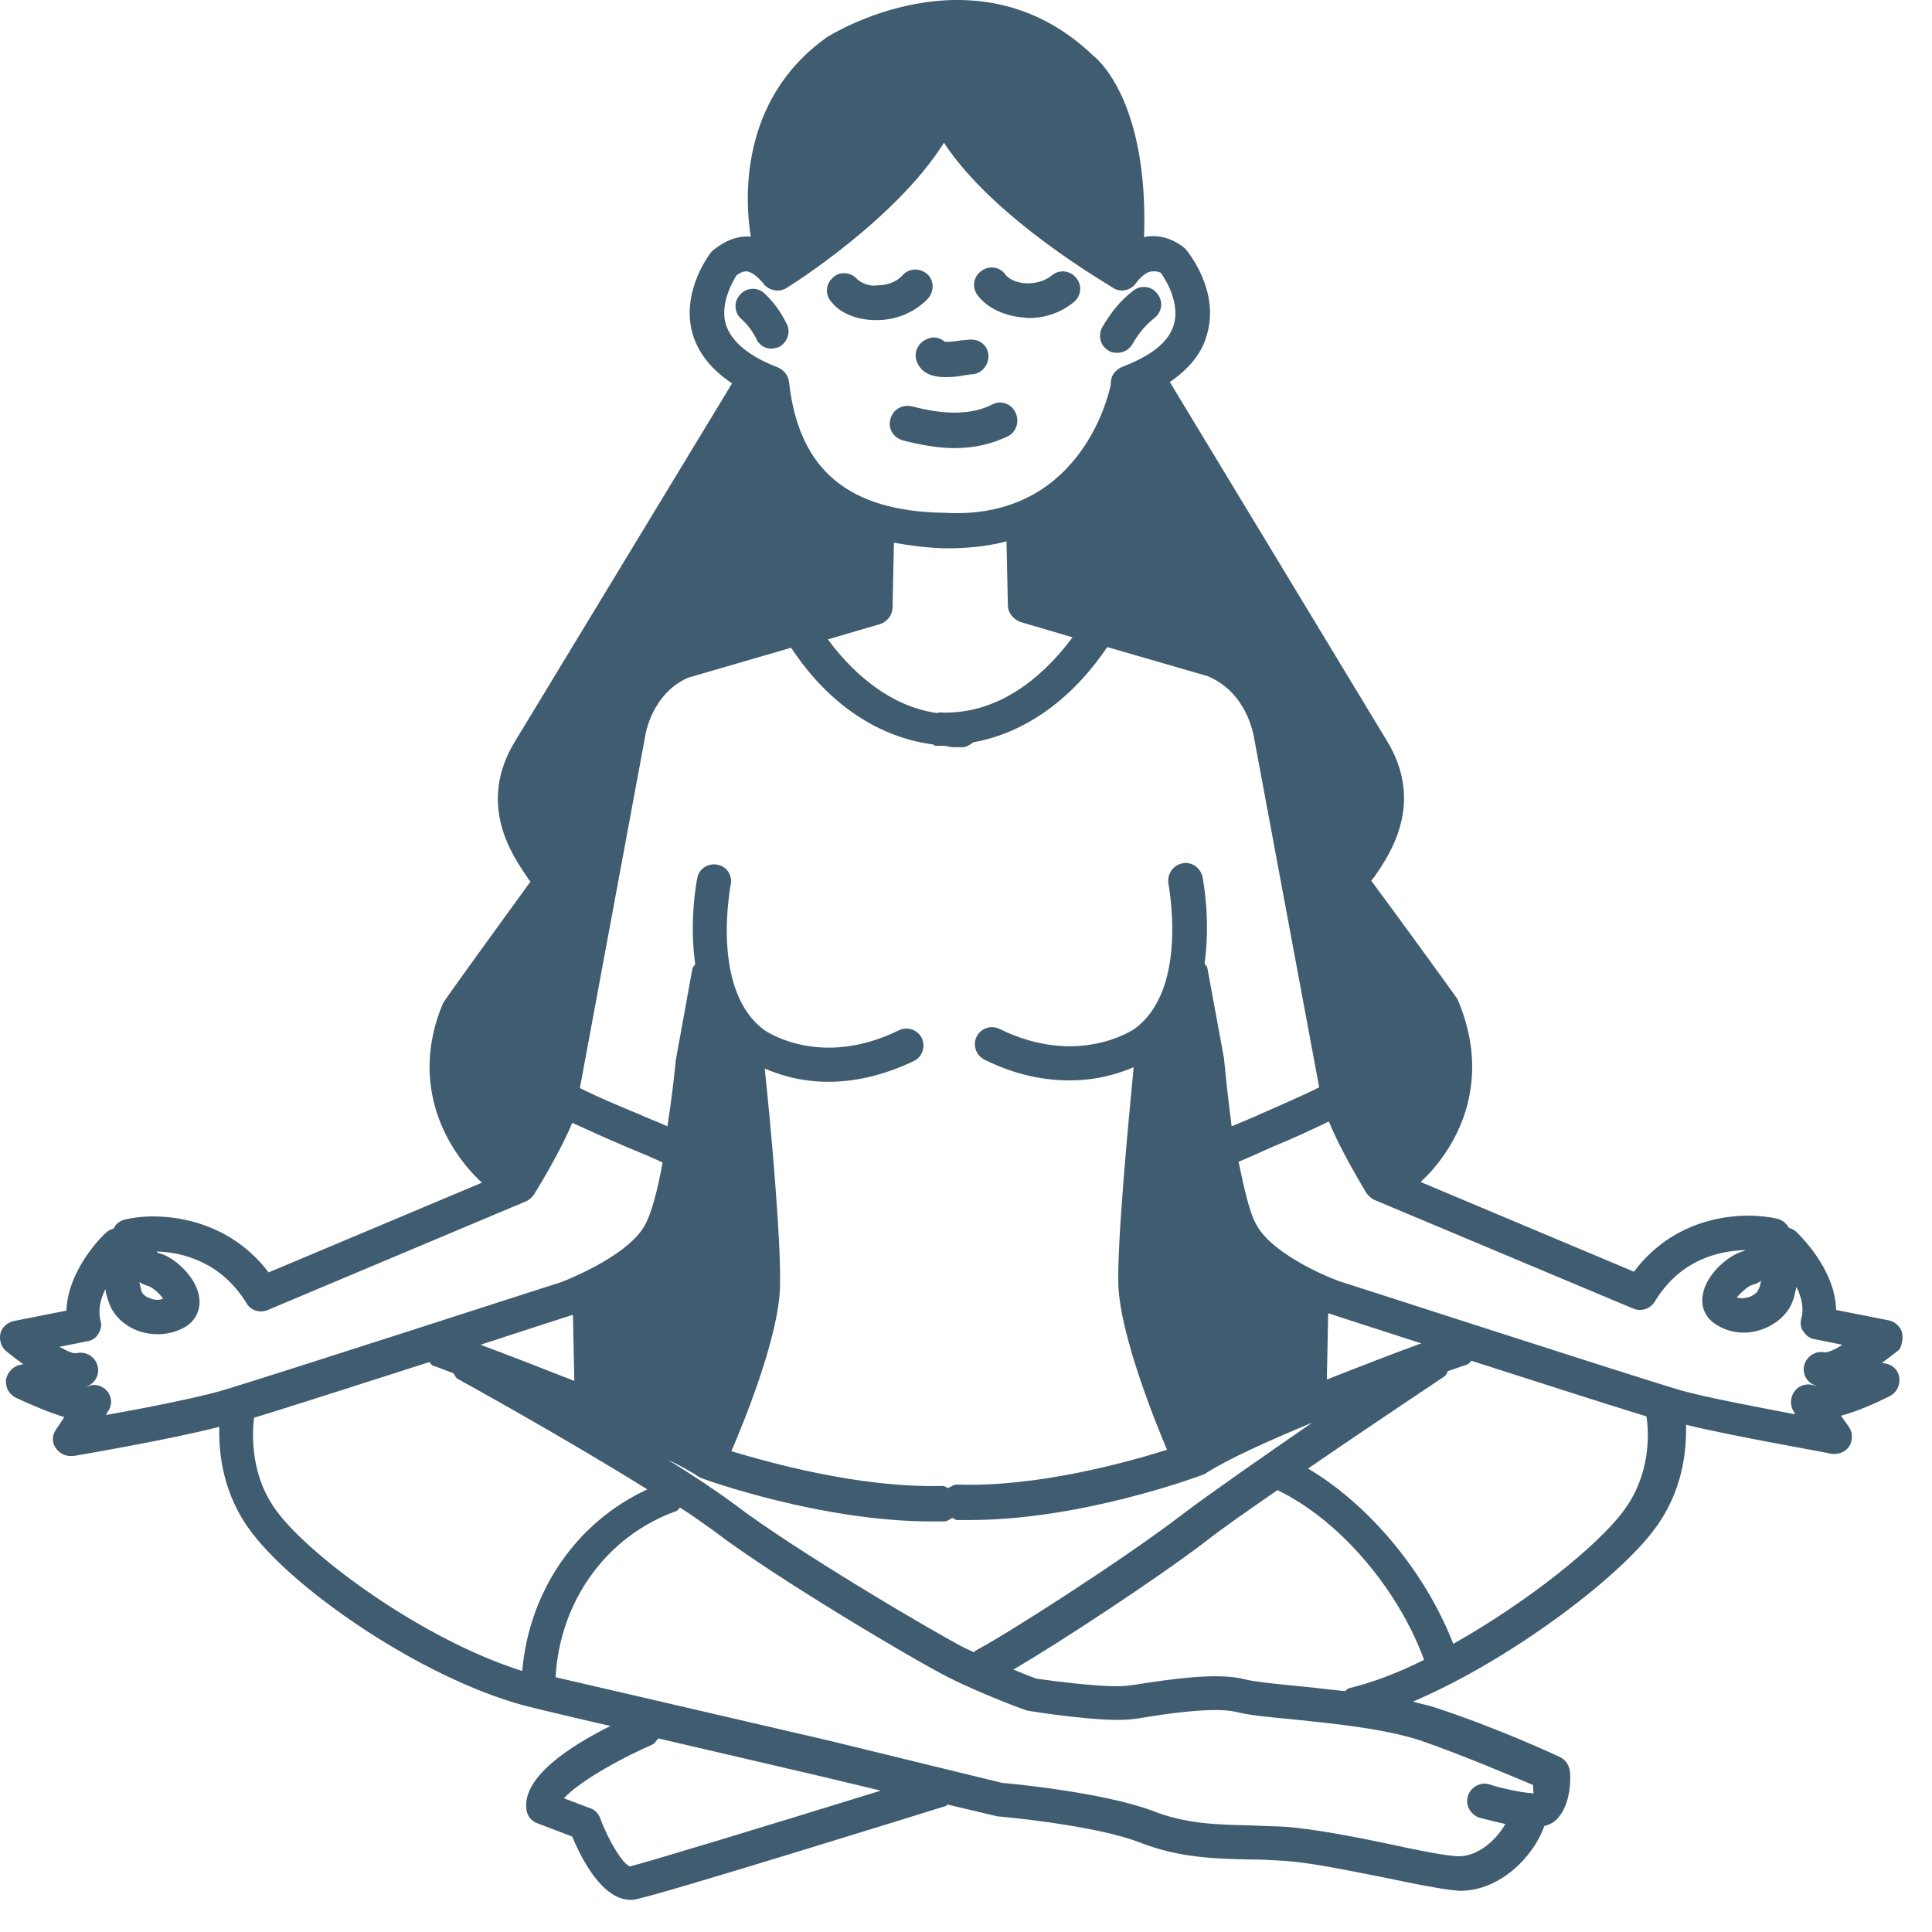 <svg width="47" height="47" viewBox="0 0 47 47" fill="none" xmlns="http://www.w3.org/2000/svg">
<path d="M46.273 32.426C46.239 32.274 46.104 32.155 45.952 32.121L44.667 31.867C44.65 30.869 43.755 30.023 43.704 29.972C43.653 29.921 43.586 29.888 43.518 29.871C43.467 29.769 43.366 29.684 43.247 29.651C42.47 29.465 40.813 29.515 39.749 30.937L34.559 28.754C35.388 27.992 36.351 26.385 35.455 24.303C35.388 24.202 33.866 22.103 33.359 21.427C33.376 21.393 33.393 21.376 33.427 21.342C33.799 20.8 34.678 19.548 33.731 18.008L28.458 9.293C28.931 8.972 29.252 8.582 29.37 8.109C29.658 7.076 28.931 6.163 28.829 6.044C28.458 5.74 28.103 5.723 27.883 5.756C27.866 5.756 27.849 5.773 27.832 5.773C27.951 2.338 26.598 1.357 26.598 1.357C23.725 -1.402 20.125 0.9 20.125 0.9C17.944 2.44 18.13 4.944 18.265 5.756C18.046 5.74 17.724 5.773 17.319 6.112C17.285 6.146 16.558 7.076 16.845 8.109C16.981 8.582 17.302 8.989 17.809 9.327L12.535 18.025C11.589 19.565 12.468 20.817 12.839 21.359C12.856 21.393 12.873 21.41 12.907 21.443C12.417 22.12 10.879 24.235 10.777 24.405C9.932 26.419 10.896 28.009 11.724 28.771L6.535 30.954C5.47 29.549 3.796 29.481 3.036 29.668C2.918 29.701 2.816 29.769 2.765 29.888C2.698 29.904 2.63 29.938 2.579 29.989C2.529 30.023 1.65 30.869 1.616 31.884L0.331 32.138C0.179 32.172 0.044 32.291 0.01 32.443C-0.024 32.595 0.027 32.764 0.145 32.866C0.247 32.95 0.399 33.069 0.568 33.187L0.484 33.204C0.315 33.238 0.179 33.39 0.145 33.56C0.129 33.746 0.213 33.915 0.382 34C0.737 34.169 1.177 34.355 1.565 34.474L1.362 34.778C1.261 34.913 1.261 35.1 1.362 35.235C1.447 35.353 1.582 35.421 1.717 35.421C1.734 35.421 1.768 35.421 1.785 35.421C1.886 35.404 4.168 35.015 5.335 34.71C5.318 35.353 5.419 36.352 6.112 37.266C7.228 38.755 10.473 40.955 12.975 41.547C13.533 41.682 14.175 41.835 14.851 41.987C13.837 42.495 12.704 43.239 12.806 44.018C12.822 44.17 12.924 44.305 13.076 44.356L13.921 44.678C14.158 45.253 14.665 46.218 15.341 46.218C15.392 46.218 15.426 46.218 15.476 46.201C16.051 46.099 22.305 44.153 23.015 43.933C23.032 43.933 23.032 43.899 23.049 43.899L24.266 44.187C24.283 44.187 26.632 44.39 27.748 44.83C28.711 45.202 29.59 45.219 30.435 45.236C30.706 45.236 30.976 45.253 31.247 45.27C31.855 45.304 32.819 45.507 33.681 45.676C34.323 45.811 34.914 45.93 35.32 45.981C35.388 45.981 35.455 45.998 35.523 45.998C36.503 45.998 37.315 45.151 37.568 44.424C37.686 44.39 37.805 44.339 37.889 44.238C38.21 43.899 38.21 43.29 38.194 43.104C38.177 42.952 38.092 42.816 37.957 42.748C37.889 42.715 36.402 42.021 34.881 41.53C34.728 41.479 34.542 41.445 34.373 41.395C36.723 40.396 39.36 38.399 40.239 37.215C40.932 36.301 41.033 35.303 41.016 34.66C42.183 34.947 44.464 35.337 44.566 35.37C44.583 35.37 44.617 35.37 44.633 35.37C44.769 35.37 44.904 35.303 44.988 35.184C45.073 35.049 45.073 34.863 44.988 34.727L44.786 34.44C45.174 34.338 45.597 34.152 45.969 33.966C46.138 33.881 46.222 33.712 46.205 33.526C46.188 33.34 46.053 33.204 45.867 33.17L45.783 33.154C45.969 33.018 46.121 32.9 46.205 32.832C46.256 32.747 46.307 32.578 46.273 32.426ZM42.622 31.258C42.707 31.241 42.774 31.207 42.842 31.157C42.825 31.241 42.808 31.326 42.774 31.377C42.757 31.427 42.69 31.495 42.571 31.546C42.47 31.58 42.368 31.597 42.25 31.563C42.352 31.444 42.521 31.292 42.622 31.258ZM28.762 36.843C27.258 37.993 24.384 39.821 23.725 40.159C23.708 40.176 23.708 40.193 23.691 40.193C23.623 40.159 23.539 40.126 23.471 40.092C22.711 39.702 19.296 37.689 17.86 36.589C17.471 36.301 16.896 35.912 16.237 35.506C16.558 35.658 16.828 35.81 17.031 35.946C17.15 35.996 19.972 37.012 22.66 37.012C22.761 37.012 22.863 37.012 22.964 37.012C23.049 37.012 23.099 36.961 23.167 36.927C23.218 36.944 23.235 36.978 23.285 36.978C23.387 36.978 23.488 36.978 23.59 36.978C26.277 36.978 29.083 35.946 29.303 35.861C29.844 35.506 30.858 35.049 31.923 34.609C30.723 35.438 29.455 36.318 28.762 36.843ZM13.938 31.986L13.972 33.593C13.11 33.255 12.282 32.934 11.69 32.714C12.89 32.324 13.82 32.02 13.938 31.986ZM32.278 33.56L32.311 31.952C32.311 31.952 32.311 31.952 32.328 31.952C32.43 31.986 33.359 32.291 34.576 32.68C33.968 32.9 33.14 33.221 32.278 33.56ZM29.776 25.742L29.37 23.542C29.37 23.508 29.32 23.474 29.303 23.44C29.455 22.374 29.269 21.41 29.252 21.325C29.201 21.105 28.982 20.953 28.762 21.003C28.525 21.054 28.39 21.274 28.424 21.494C28.424 21.528 28.931 24.066 27.596 25.031C27.545 25.065 26.209 25.962 24.316 25.031C24.114 24.929 23.86 25.014 23.759 25.217C23.657 25.42 23.742 25.674 23.945 25.776C24.722 26.165 25.432 26.283 26.024 26.283C26.7 26.283 27.224 26.114 27.579 25.962C27.443 27.366 27.173 30.226 27.207 31.275C27.258 32.511 28.119 34.626 28.39 35.269C27.427 35.573 25.229 36.183 23.285 36.115C23.201 36.115 23.133 36.166 23.066 36.2C23.015 36.183 22.981 36.149 22.93 36.149C22.93 36.149 22.93 36.149 22.913 36.149C20.902 36.2 18.688 35.573 17.792 35.303C18.062 34.676 18.941 32.561 18.975 31.309C19.009 30.26 18.755 27.4 18.603 25.995C18.958 26.148 19.482 26.317 20.158 26.317C20.75 26.317 21.46 26.182 22.237 25.809C22.44 25.708 22.525 25.454 22.423 25.251C22.322 25.048 22.068 24.963 21.866 25.065C19.972 25.995 18.654 25.099 18.603 25.065C17.268 24.1 17.775 21.545 17.775 21.528C17.826 21.291 17.674 21.071 17.454 21.037C17.234 20.986 16.997 21.139 16.964 21.359C16.947 21.426 16.761 22.408 16.913 23.457C16.896 23.491 16.862 23.508 16.845 23.559L16.44 25.792C16.406 26.148 16.338 26.757 16.237 27.4C16.017 27.299 15.78 27.214 15.561 27.112C15.071 26.909 14.58 26.706 14.107 26.469L15.696 17.907C15.696 17.89 15.848 16.874 16.744 16.485L19.246 15.758C20.158 17.145 21.392 17.941 22.694 18.11C22.711 18.11 22.727 18.143 22.761 18.143C22.829 18.143 22.88 18.143 22.947 18.143C23.032 18.143 23.099 18.177 23.184 18.177C23.268 18.177 23.353 18.177 23.421 18.177C23.522 18.177 23.607 18.11 23.674 18.059C24.908 17.839 26.057 17.044 26.936 15.741L29.387 16.451C30.334 16.858 30.486 17.856 30.503 17.924L32.092 26.452C31.618 26.689 31.128 26.892 30.638 27.112C30.418 27.214 30.198 27.299 29.962 27.4C29.877 26.74 29.81 26.114 29.776 25.742ZM24.485 13.168L24.519 14.725C24.519 14.911 24.654 15.064 24.823 15.131L26.091 15.504C25.567 16.214 24.452 17.416 22.846 17.331C22.829 17.331 22.829 17.348 22.812 17.348C21.527 17.179 20.598 16.181 20.141 15.554L21.409 15.182C21.578 15.131 21.713 14.962 21.713 14.776L21.747 13.202C22.119 13.27 22.508 13.321 22.93 13.338C23.032 13.338 23.133 13.338 23.235 13.338C23.708 13.321 24.114 13.27 24.485 13.168ZM17.91 6.704C18.062 6.586 18.147 6.603 18.181 6.603C18.35 6.636 18.502 6.823 18.553 6.873C18.671 7.059 18.941 7.127 19.127 7.009C19.246 6.941 21.798 5.333 22.964 3.472C24.181 5.333 26.97 6.924 27.088 7.009C27.274 7.127 27.528 7.059 27.646 6.873C27.697 6.806 27.849 6.62 28.018 6.603C28.052 6.603 28.136 6.586 28.238 6.636C28.238 6.636 28.728 7.279 28.559 7.889C28.441 8.312 28.018 8.65 27.308 8.921C27.224 8.955 27.156 9.006 27.105 9.073C27.038 9.158 27.021 9.259 27.021 9.361C26.953 9.699 26.226 12.661 22.981 12.475C20.632 12.441 19.431 11.425 19.195 9.293C19.178 9.141 19.076 9.006 18.924 8.938C18.215 8.667 17.792 8.312 17.657 7.889C17.488 7.313 17.927 6.704 17.91 6.704ZM3.627 31.292C3.712 31.326 3.898 31.478 3.966 31.597C3.864 31.631 3.763 31.631 3.644 31.58C3.526 31.546 3.458 31.461 3.442 31.411C3.425 31.343 3.408 31.275 3.391 31.191C3.475 31.241 3.56 31.275 3.627 31.292ZM2.613 33.847C2.495 33.712 2.309 33.644 2.14 33.729C2.14 33.729 2.123 33.729 2.106 33.729C2.309 33.661 2.427 33.441 2.377 33.238C2.326 33.018 2.106 32.866 1.87 32.917H1.853C1.768 32.934 1.633 32.866 1.447 32.764L2.123 32.629C2.241 32.612 2.343 32.544 2.394 32.443C2.461 32.341 2.478 32.223 2.444 32.121C2.377 31.867 2.444 31.614 2.563 31.36C2.579 31.478 2.613 31.58 2.647 31.681C2.749 31.986 3.002 32.24 3.357 32.375C3.746 32.511 4.151 32.477 4.489 32.291C4.76 32.138 4.895 31.851 4.844 31.546C4.777 31.072 4.236 30.564 3.847 30.48C3.83 30.48 3.83 30.463 3.813 30.446C4.422 30.463 5.368 30.683 5.994 31.698C6.095 31.884 6.332 31.952 6.518 31.867L12.789 29.228C12.873 29.194 12.941 29.126 12.992 29.058C13.127 28.838 13.651 27.975 13.921 27.315C14.361 27.518 14.817 27.721 15.257 27.908C15.544 28.026 15.831 28.145 16.119 28.28C16 28.94 15.848 29.532 15.679 29.82C15.307 30.48 14.09 31.021 13.651 31.191C13.583 31.207 6.332 33.56 5.335 33.847C4.726 34.017 3.458 34.27 2.579 34.423L2.613 34.355C2.732 34.203 2.732 34 2.613 33.847ZM6.754 36.792C6.095 35.929 6.129 34.93 6.18 34.49C7.126 34.203 8.85 33.644 10.439 33.137C10.473 33.154 10.49 33.204 10.524 33.221C10.541 33.221 10.727 33.289 11.031 33.407C11.065 33.458 11.082 33.509 11.132 33.543C11.166 33.56 13.803 35.015 15.747 36.233C14.023 37.029 12.873 38.704 12.704 40.65C10.287 39.889 7.583 37.892 6.754 36.792ZM15.324 45.405C15.155 45.354 14.8 44.779 14.597 44.221C14.547 44.102 14.462 44.018 14.344 43.984L13.718 43.747C14.04 43.392 14.935 42.85 15.865 42.444C15.933 42.41 15.966 42.342 16.017 42.291C18.046 42.765 19.939 43.205 19.939 43.205L21.426 43.561C18.806 44.373 15.628 45.337 15.324 45.405ZM37.298 43.425C37.298 43.527 37.298 43.611 37.315 43.628C36.977 43.611 36.419 43.476 36.233 43.408C36.013 43.341 35.776 43.476 35.709 43.696C35.641 43.916 35.776 44.153 35.996 44.221C36.013 44.221 36.3 44.305 36.622 44.373C36.385 44.779 35.912 45.219 35.371 45.151C35.016 45.117 34.424 44.999 33.816 44.864C32.937 44.678 31.939 44.491 31.28 44.441C30.993 44.424 30.723 44.424 30.435 44.407C29.624 44.39 28.846 44.373 28.035 44.051C26.818 43.594 24.452 43.374 24.384 43.374L20.158 42.342C20.158 42.342 16.068 41.395 13.516 40.802C13.617 38.958 14.749 37.367 16.457 36.758C16.49 36.741 16.507 36.707 16.541 36.673C16.862 36.876 17.133 37.08 17.352 37.232C18.857 38.383 22.288 40.413 23.099 40.819C23.843 41.192 24.874 41.581 24.992 41.615C25.195 41.648 26.902 41.919 27.579 41.818L27.714 41.801C28.305 41.699 29.539 41.513 30.08 41.648C30.351 41.716 30.79 41.767 31.365 41.818C32.328 41.919 33.63 42.038 34.559 42.342C35.675 42.731 36.807 43.222 37.298 43.425ZM31.449 41.005C30.925 40.955 30.486 40.904 30.283 40.853C29.641 40.684 28.542 40.836 27.579 40.989L27.443 41.005C27.038 41.073 25.804 40.921 25.212 40.836C25.212 40.836 24.976 40.752 24.654 40.616C25.804 39.939 28.052 38.467 29.303 37.52C29.708 37.198 30.368 36.741 31.078 36.25C32.582 36.978 34.002 38.636 34.644 40.379C34.002 40.701 33.376 40.938 32.802 41.073C32.768 41.09 32.751 41.124 32.717 41.141C32.244 41.09 31.821 41.039 31.449 41.005ZM39.495 36.758C38.853 37.621 37.129 38.992 35.354 39.99C34.678 38.247 33.309 36.606 31.821 35.726C33.444 34.609 35.134 33.492 35.151 33.475C35.185 33.441 35.202 33.407 35.219 33.357C35.523 33.255 35.709 33.187 35.709 33.187C35.743 33.17 35.76 33.137 35.793 33.103C37.382 33.61 39.106 34.169 40.053 34.456C40.12 34.88 40.154 35.878 39.495 36.758ZM44.397 32.9C44.16 32.849 43.941 33.001 43.89 33.221C43.839 33.441 43.974 33.661 44.194 33.712C44.177 33.712 44.177 33.712 44.16 33.712C43.991 33.644 43.788 33.678 43.67 33.83C43.552 33.966 43.535 34.186 43.636 34.338L43.67 34.406C42.791 34.237 41.523 34 40.915 33.83C39.918 33.543 32.666 31.191 32.599 31.174C32.159 31.021 30.925 30.463 30.57 29.803C30.401 29.515 30.266 28.923 30.131 28.263C30.418 28.145 30.706 28.009 30.976 27.891C31.432 27.705 31.872 27.502 32.328 27.282C32.599 27.958 33.123 28.822 33.241 29.024C33.292 29.092 33.359 29.16 33.444 29.194L39.732 31.834C39.934 31.918 40.154 31.834 40.256 31.664C40.881 30.632 41.828 30.429 42.453 30.412L42.436 30.429C42.031 30.531 41.49 31.021 41.422 31.512C41.371 31.817 41.507 32.087 41.777 32.24C42.115 32.443 42.521 32.477 42.909 32.324C43.248 32.189 43.518 31.935 43.619 31.631C43.653 31.546 43.67 31.427 43.704 31.309C43.822 31.546 43.89 31.817 43.822 32.071C43.788 32.189 43.805 32.307 43.873 32.392C43.941 32.494 44.025 32.561 44.143 32.578L44.819 32.714C44.617 32.849 44.464 32.9 44.397 32.9Z" fill="#405C70"/>
<path d="M21.308 7.787C21.308 7.787 21.325 7.787 21.342 7.787C21.815 7.787 22.271 7.584 22.576 7.263C22.728 7.093 22.728 6.823 22.559 6.67C22.39 6.518 22.119 6.518 21.967 6.687C21.815 6.856 21.595 6.941 21.342 6.941C21.173 6.975 20.936 6.89 20.835 6.772C20.666 6.603 20.395 6.603 20.243 6.772C20.074 6.941 20.074 7.195 20.243 7.364C20.463 7.635 20.868 7.787 21.308 7.787Z" fill="#405C70"/>
<path d="M24.84 7.72C24.908 7.72 24.958 7.737 25.026 7.737C25.432 7.737 25.82 7.601 26.125 7.347C26.311 7.195 26.328 6.924 26.175 6.755C26.023 6.569 25.753 6.552 25.584 6.704C25.415 6.84 25.178 6.907 24.925 6.89C24.722 6.873 24.536 6.789 24.451 6.67C24.316 6.484 24.046 6.45 23.86 6.603C23.674 6.738 23.64 7.009 23.792 7.195C24.012 7.483 24.401 7.669 24.84 7.72Z" fill="#405C70"/>
<path d="M22.305 8.803C22.423 9.09 22.694 9.175 22.998 9.175C23.167 9.175 23.336 9.158 23.488 9.124C23.539 9.124 23.589 9.107 23.623 9.107C23.86 9.107 24.046 8.904 24.046 8.667C24.046 8.43 23.86 8.261 23.623 8.261C23.539 8.261 23.488 8.278 23.387 8.278C23.302 8.295 23.082 8.329 22.981 8.312C22.863 8.21 22.71 8.177 22.558 8.244C22.322 8.346 22.22 8.583 22.305 8.803Z" fill="#405C70"/>
<path d="M24.148 9.835C23.657 10.088 23.015 10.105 22.187 9.885C21.95 9.835 21.73 9.953 21.663 10.19C21.595 10.427 21.73 10.647 21.967 10.715C22.424 10.833 22.846 10.901 23.218 10.901C23.708 10.901 24.131 10.799 24.52 10.613C24.722 10.511 24.807 10.258 24.705 10.038C24.604 9.818 24.35 9.733 24.148 9.835Z" fill="#405C70"/>
<path d="M18.755 8.481C18.823 8.481 18.873 8.464 18.941 8.447C19.144 8.346 19.245 8.092 19.144 7.889C19.009 7.618 18.84 7.364 18.603 7.144C18.434 6.975 18.163 6.992 18.011 7.161C17.842 7.33 17.859 7.601 18.028 7.753C18.197 7.906 18.316 8.075 18.4 8.244C18.451 8.379 18.603 8.481 18.755 8.481Z" fill="#405C70"/>
<path d="M27.173 8.583C27.325 8.583 27.46 8.515 27.545 8.379C27.697 8.109 27.883 7.889 28.086 7.736C28.272 7.584 28.305 7.33 28.153 7.144C28.018 6.958 27.748 6.924 27.562 7.076C27.274 7.296 27.021 7.601 26.818 7.956C26.7 8.159 26.767 8.413 26.97 8.532C27.021 8.566 27.088 8.583 27.173 8.583Z" fill="#405C70"/>
</svg>
